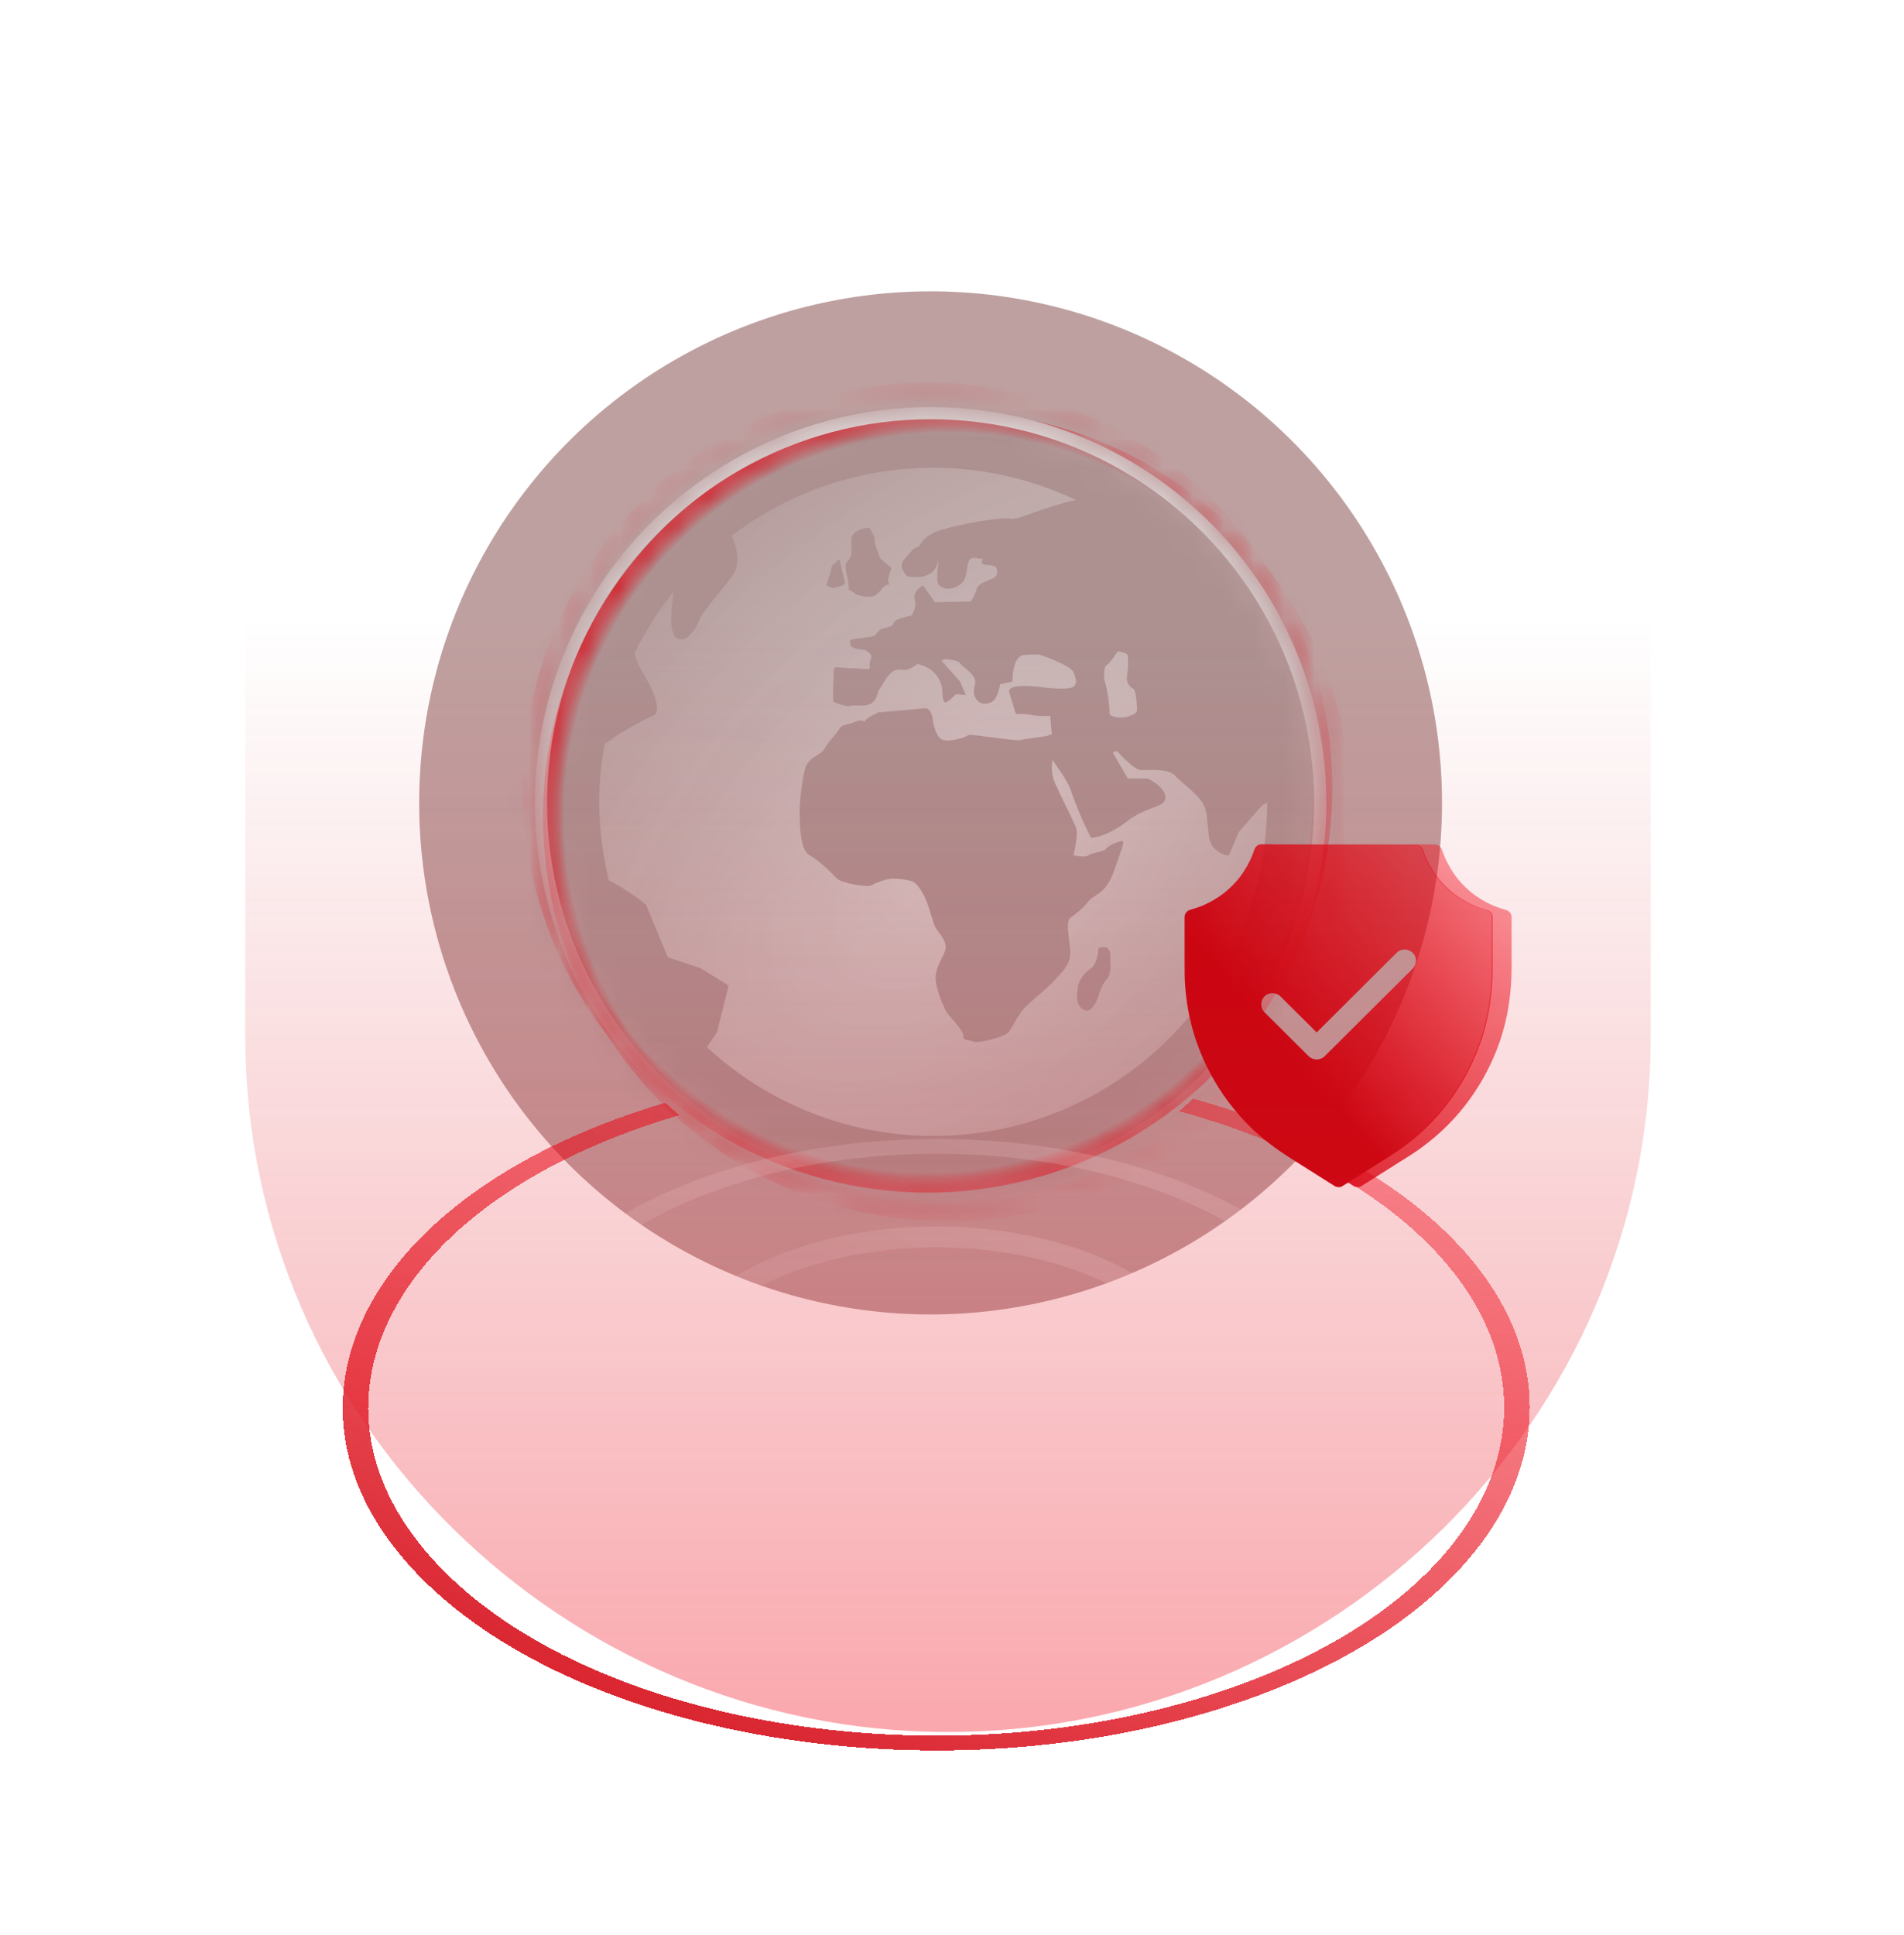 <svg width="63" height="64" viewBox="0 0 63 64" fill="none" xmlns="http://www.w3.org/2000/svg">
<g filter="url(#filter0_f_1489_5992)">
<circle cx="30.792" cy="26.559" r="16.922" fill="#611313" fill-opacity="0.4"/>
</g>
<mask id="mask0_1489_5992" style="mask-type:alpha" maskUnits="userSpaceOnUse" x="17" y="13" width="27" height="27">
<circle cx="30.792" cy="26.559" r="12.893" fill="white"/>
</mask>
<g mask="url(#mask0_1489_5992)">
<g filter="url(#filter1_i_1489_5992)">
<circle cx="30.792" cy="26.559" r="12.893" fill="white" fill-opacity="0.01"/>
</g>
<circle cx="30.691" cy="26.055" r="13.396" fill="url(#paint0_radial_1489_5992)"/>
<circle cx="31.36" cy="27.006" r="13.396" transform="rotate(138.992 31.36 27.006)" fill="url(#paint1_radial_1489_5992)"/>
<circle cx="30.792" cy="26.559" r="12.893" stroke="url(#paint2_linear_1489_5992)" stroke-width="0.403"/>
<g clip-path="url(#clip0_1489_5992)">
<rect width="29.929" height="29.929" transform="translate(15.454 11.56)" fill="black" fill-opacity="0.1"/>
<path d="M30.879 15.473C32.572 15.473 34.168 15.863 35.602 16.542C34.567 16.751 33.687 17.205 33.477 17.159C33.154 17.088 31.591 17.358 31.017 17.573C30.444 17.789 30.497 18.062 30.354 18.098C30.211 18.134 30.134 18.262 29.912 18.512C29.69 18.763 30.023 19.065 30.023 19.065C30.023 19.065 30.874 19.256 31.017 18.623C31.102 18.247 30.982 18.944 31.017 19.231C31.053 19.518 31.588 19.589 31.874 19.231C32.003 19.07 31.985 18.675 32.068 18.54C32.169 18.376 32.391 18.501 32.51 18.485C32.581 18.476 32.418 18.597 32.51 18.651C32.693 18.759 33.069 18.574 32.979 19.01C32.943 19.186 32.388 19.22 32.316 19.479C32.244 19.738 32.123 19.894 32.123 19.894L30.935 19.921L30.548 19.369C30.548 19.369 30.171 19.532 30.271 19.866C30.341 20.096 30.162 20.363 30.162 20.363C30.162 20.363 29.553 20.46 29.553 20.64C29.553 20.738 29.306 20.75 29.166 20.805C29.052 20.85 28.975 21.038 28.863 21.054C28.796 21.063 28.375 21.125 28.283 21.137C28.03 21.168 28.144 21.225 28.144 21.331C28.144 21.474 28.613 21.497 28.613 21.497C28.613 21.497 28.914 21.613 28.808 21.827C28.7 22.043 28.884 22.131 28.669 22.131C28.575 22.131 28.36 22.102 28.144 22.104C27.865 22.104 27.598 22.017 27.591 22.131C27.565 22.573 27.564 23.209 27.564 23.209C27.564 23.209 27.941 23.395 28.144 23.347C28.425 23.282 28.837 23.502 29.028 22.988C29.043 22.948 29.053 22.863 29.084 22.822C29.216 22.648 29.36 22.296 29.581 22.187C29.716 22.119 29.904 22.163 29.968 22.16C30.111 22.151 30.354 21.965 30.354 21.965C30.354 21.965 30.989 22.052 31.155 22.684C31.205 22.87 31.158 23.177 31.266 23.236C31.331 23.273 31.626 22.961 31.626 22.961L31.957 22.988L31.764 22.546L31.155 21.856L31.266 21.803C31.266 21.803 31.727 21.833 31.764 21.94C31.799 22.047 32.354 22.32 32.261 22.631C32.106 23.145 32.482 23.266 32.482 23.266C32.482 23.266 32.809 23.343 32.951 23.073C33.076 22.837 33.09 22.631 33.09 22.631L33.504 22.546C33.504 22.546 33.465 21.686 33.918 21.662C34.373 21.639 34.416 21.662 34.416 21.662C34.416 21.662 35.413 21.992 35.521 22.242C35.628 22.493 35.678 22.732 35.355 22.767C35.033 22.803 34.554 22.741 34.554 22.741C34.554 22.741 33.286 22.549 33.394 22.907C33.501 23.266 33.615 23.625 33.615 23.625C33.615 23.625 33.89 23.596 34.139 23.651C34.406 23.712 34.748 23.679 34.748 23.679L34.803 24.287L34.637 24.342C34.457 24.392 33.923 24.427 33.78 24.48C33.637 24.533 32.076 24.26 32.04 24.314C32.004 24.367 31.497 24.551 31.211 24.48C30.924 24.408 30.852 23.734 30.852 23.734C30.852 23.734 30.8 23.412 30.604 23.43L29.056 23.568C29.056 23.568 28.614 23.765 28.614 23.872C28.614 23.872 28.489 23.782 28.31 23.872C28.131 23.962 27.857 23.95 27.785 24.093C27.713 24.237 27.431 24.505 27.287 24.756C27.145 25.006 26.733 25.026 26.624 25.475C26.517 25.922 26.441 26.671 26.459 26.994C26.476 27.317 26.468 28.117 26.79 28.293C27.113 28.469 27.541 28.904 27.702 29.066C27.863 29.227 28.727 29.358 28.834 29.287C28.942 29.215 29.329 29.066 29.526 29.066C29.723 29.066 30.146 29.097 30.272 29.204C30.397 29.312 30.55 29.544 30.658 29.812C30.765 30.081 30.873 30.535 30.962 30.696C31.052 30.857 31.392 31.165 31.266 31.47C31.141 31.775 30.926 32.078 30.962 32.436C30.998 32.794 31.213 33.27 31.294 33.431C31.375 33.592 31.893 34.098 31.874 34.26C31.856 34.421 32.008 34.381 32.206 34.454C32.403 34.524 33.24 34.294 33.367 34.15C33.491 34.006 33.686 33.554 33.919 33.32C34.152 33.088 34.635 32.706 34.885 32.436C35.136 32.167 35.393 31.921 35.411 31.58C35.428 31.239 35.231 30.49 35.411 30.365C35.59 30.239 35.839 30.045 36.019 29.812C36.197 29.579 36.578 29.597 36.847 28.845C37.116 28.093 37.205 27.858 37.151 27.823C37.098 27.787 36.67 27.965 36.599 28.072C36.527 28.179 36.108 28.206 36.018 28.293C35.93 28.379 35.521 28.293 35.521 28.293C35.521 28.293 35.694 27.613 35.604 27.381C35.514 27.148 35.056 26.239 34.913 25.916C34.795 25.652 34.775 25.346 34.831 25.143C34.854 25.175 34.868 25.194 34.885 25.226C34.949 25.341 35.293 25.747 35.438 26.165C35.747 27.061 36.101 27.713 36.101 27.713C36.101 27.713 36.568 27.73 37.345 27.132C37.873 26.726 38.438 26.705 38.532 26.497C38.712 26.103 37.98 25.751 37.98 25.751H37.317L36.82 24.894L36.958 24.839C36.958 24.839 37.509 25.475 37.759 25.475C38.01 25.475 38.677 25.417 38.892 25.668C39.107 25.919 39.779 26.343 39.887 26.773C39.995 27.202 39.94 27.804 40.135 28.017C40.41 28.316 40.661 28.293 40.661 28.293L40.992 27.519L41.766 26.635L41.929 26.552C41.914 32.647 36.978 37.575 30.879 37.575C28.102 37.576 25.427 36.527 23.392 34.638L23.723 34.15L24.11 32.602L23.171 32.022L22.094 31.663L21.375 29.923C21.375 29.923 20.705 29.381 20.149 29.13C19.939 28.277 19.831 27.402 19.828 26.524C19.828 25.873 19.896 25.237 20.005 24.616C20.683 24.095 21.596 23.679 21.596 23.679C21.596 23.679 22.1 23.621 21.237 22.187C21.127 22.007 21.044 21.811 20.991 21.607C21.354 20.879 21.786 20.192 22.294 19.565C22.249 19.828 22.078 20.918 22.397 21.109C22.755 21.324 23.099 20.661 23.171 20.446C23.242 20.232 23.989 19.412 24.276 18.982C24.48 18.676 24.408 18.081 24.198 17.732C26.116 16.266 28.465 15.472 30.879 15.473ZM28.696 17.463C28.525 17.48 28.171 17.571 28.171 17.85V18.374C28.171 18.374 28.065 18.563 28.006 18.623C27.946 18.684 27.998 18.958 28.033 19.066C28.069 19.173 28.089 19.508 28.089 19.508C28.089 19.508 28.262 19.598 28.31 19.645C28.358 19.692 28.766 19.796 28.946 19.7C29.124 19.606 29.229 19.354 29.36 19.341C29.491 19.329 29.411 19.33 29.387 19.231C29.364 19.135 29.498 18.789 29.498 18.789L29.139 18.485C29.139 18.485 28.921 18.02 28.945 17.877C28.969 17.733 28.768 17.48 28.779 17.463C28.782 17.454 28.753 17.454 28.696 17.463ZM27.758 18.513C27.71 18.534 27.616 18.651 27.565 18.678C27.497 18.713 27.518 18.831 27.482 18.927C27.446 19.022 27.344 19.369 27.344 19.369L27.565 19.452C27.565 19.452 27.916 19.386 27.952 19.314C27.98 19.256 27.877 18.943 27.841 18.816C27.832 18.786 27.841 18.761 27.841 18.761L27.786 18.54C27.777 18.523 27.774 18.505 27.758 18.512V18.513ZM37.014 21.552C37.096 21.552 37.254 21.608 37.29 21.635C37.338 21.67 37.338 22.09 37.29 22.352C37.273 22.44 37.285 22.531 37.325 22.611C37.365 22.692 37.431 22.756 37.511 22.794C37.584 22.818 37.634 23.394 37.622 23.513C37.61 23.633 37.273 23.722 37.18 23.734C37.087 23.747 36.698 23.743 36.71 23.568C36.723 23.395 36.643 22.828 36.572 22.601C36.501 22.375 36.519 22.053 36.627 21.994C36.735 21.934 36.959 21.579 36.959 21.579C36.968 21.559 36.987 21.552 37.014 21.552ZM36.517 31.332C36.473 31.332 36.411 31.341 36.35 31.358C36.35 31.358 36.326 31.889 36.075 32.05C35.824 32.211 35.66 32.524 35.66 32.685C35.66 32.846 35.607 32.993 35.66 33.155C35.714 33.316 35.837 33.449 35.992 33.432C36.147 33.414 36.315 33.078 36.351 32.934C36.387 32.791 36.52 32.481 36.627 32.381C36.735 32.281 36.756 32 36.738 31.856C36.723 31.732 36.817 31.325 36.517 31.332Z" fill="url(#paint3_radial_1489_5992)"/>
</g>
</g>
<circle opacity="0.3" cx="11.886" cy="11.886" r="11.541" transform="matrix(0.612 0.612 -1.061 0.354 36.315 34.598)" stroke="url(#paint4_radial_1489_5992)" stroke-width="0.691"/>
<path opacity="0.3" d="M35.459 50.551C31.181 51.977 25.712 51.131 23.242 48.661C20.772 46.191 22.238 43.033 26.515 41.608C30.793 40.182 36.263 41.028 38.732 43.498C41.202 45.967 39.736 49.125 35.459 50.551Z" stroke="url(#paint5_radial_1489_5992)" stroke-width="0.691"/>
<g opacity="0.3" filter="url(#filter2_d_1489_5992)">
<path d="M32.976 48.068C31.074 48.703 28.641 48.326 27.542 47.228C26.444 46.129 27.096 44.724 28.998 44.09C30.901 43.456 33.334 43.832 34.432 44.931C35.531 46.029 34.879 47.434 32.976 48.068Z" stroke="url(#paint6_radial_1489_5992)" stroke-width="0.691" shape-rendering="crispEdges"/>
</g>
<g filter="url(#filter3_d_1489_5992)">
<path fill-rule="evenodd" clip-rule="evenodd" d="M22.007 36.019C21.722 36.104 21.44 36.193 21.159 36.286C11.768 39.417 8.55 46.35 13.972 51.772C19.394 57.194 31.403 59.052 40.795 55.922C50.186 52.791 53.404 45.858 47.982 40.435C45.926 38.38 42.924 36.837 39.476 35.883C39.325 36.025 39.17 36.162 39.012 36.297C42.352 37.207 45.263 38.693 47.249 40.68C52.438 45.868 49.359 52.503 40.372 55.499C31.385 58.494 19.893 56.717 14.705 51.528C9.516 46.339 12.595 39.705 21.582 36.709C21.879 36.61 22.178 36.517 22.48 36.428C22.319 36.295 22.161 36.159 22.007 36.019Z" fill="url(#paint7_linear_1489_5992)" shape-rendering="crispEdges"/>
</g>
<g filter="url(#filter4_d_1489_5992)">
<path d="M49.208 29.18C49.152 29.163 49.097 29.147 49.042 29.13C48.99 29.114 48.937 29.095 48.886 29.077C48.86 29.067 48.835 29.056 48.81 29.046C48.806 29.044 48.798 29.047 48.791 29.035V29.036C48.789 29.035 48.788 29.035 48.784 29.035C48.782 29.033 48.779 29.033 48.778 29.033C48.778 29.033 48.779 29.035 48.78 29.035H48.779C48.776 29.035 48.774 29.032 48.772 29.031C48.568 28.942 48.374 28.831 48.193 28.703C48.173 28.69 48.155 28.678 48.136 28.664C48.136 28.664 48.133 28.662 48.13 28.662V28.659L48.128 28.656V28.655C48.128 28.655 48.128 28.654 48.127 28.654C48.126 28.652 48.125 28.651 48.122 28.65C48.121 28.65 48.121 28.649 48.12 28.649C48.118 28.648 48.116 28.646 48.115 28.645C48.116 28.646 48.117 28.646 48.118 28.648C48.115 28.645 48.111 28.643 48.11 28.641C48.065 28.607 48.021 28.571 47.979 28.533C47.897 28.46 47.817 28.385 47.742 28.304C47.706 28.264 47.67 28.225 47.636 28.184C47.619 28.163 47.601 28.143 47.585 28.122C47.579 28.114 47.57 28.099 47.564 28.094C47.565 28.096 47.565 28.097 47.566 28.098L47.563 28.094H47.564C47.563 28.092 47.56 28.089 47.559 28.087C47.494 28.001 47.434 27.912 47.378 27.82C47.312 27.712 47.254 27.601 47.201 27.487C47.196 27.476 47.189 27.464 47.184 27.453C47.182 27.451 47.19 27.448 47.177 27.445C47.177 27.433 47.172 27.426 47.17 27.422C47.17 27.424 47.172 27.426 47.174 27.428C47.176 27.435 47.18 27.44 47.182 27.446V27.443C47.18 27.419 47.157 27.384 47.149 27.361C47.126 27.304 47.106 27.25 47.088 27.193C47.049 27.086 46.954 27.012 46.842 27.012H42.369C42.163 27.012 41.956 27 41.751 27.008C41.748 27.008 41.745 27.007 41.742 27.007C41.629 27.007 41.535 27.084 41.502 27.188C41.487 27.234 41.47 27.28 41.453 27.326C41.443 27.352 41.434 27.376 41.423 27.402C41.419 27.411 41.417 27.419 41.413 27.426L41.416 27.421C41.416 27.421 41.413 27.428 41.408 27.438C41.409 27.435 41.412 27.431 41.413 27.427C41.412 27.431 41.409 27.436 41.407 27.442C41.362 27.544 41.312 27.643 41.257 27.74C41.202 27.835 41.143 27.93 41.079 28.019C41.063 28.041 41.048 28.062 41.032 28.083C41.029 28.087 41.026 28.091 41.022 28.094C41.02 28.097 41.018 28.099 41.016 28.103C41.014 28.106 41.012 28.107 41.011 28.109C40.974 28.153 40.94 28.197 40.901 28.239C40.83 28.32 40.755 28.396 40.676 28.469C40.638 28.505 40.597 28.541 40.556 28.574C40.534 28.592 40.514 28.609 40.493 28.625C40.487 28.63 40.482 28.634 40.476 28.639C40.477 28.638 40.478 28.636 40.481 28.635C40.477 28.638 40.473 28.641 40.471 28.643C40.472 28.641 40.475 28.639 40.477 28.638C40.471 28.641 40.466 28.646 40.46 28.65C40.284 28.78 40.096 28.894 39.899 28.987C39.869 29.001 39.839 29.015 39.808 29.028C39.804 29.029 39.8 29.032 39.797 29.033C39.8 29.032 39.805 29.029 39.809 29.028C39.792 29.038 39.784 29.041 39.783 29.042C39.784 29.041 39.79 29.037 39.798 29.035L39.768 29.046C39.708 29.069 39.648 29.091 39.587 29.111C39.517 29.134 39.448 29.155 39.378 29.176C39.272 29.207 39.196 29.305 39.196 29.415V30.911C39.196 31.174 39.195 31.437 39.215 31.7C39.253 32.212 39.342 32.723 39.486 33.216C39.773 34.194 40.268 35.103 40.927 35.88C41.247 36.259 41.608 36.602 42.001 36.906C42.243 37.092 42.495 37.261 42.753 37.424L44.133 38.295C44.144 38.302 44.156 38.307 44.167 38.315C44.2 38.335 44.237 38.346 44.275 38.346C44.323 38.358 44.373 38.343 44.418 38.315H44.419C44.425 38.311 44.433 38.307 44.439 38.302C44.854 38.041 45.268 37.78 45.683 37.517C45.875 37.397 46.068 37.278 46.254 37.15C46.678 36.855 47.073 36.519 47.425 36.143C48.123 35.398 48.657 34.512 48.992 33.55C49.271 32.75 49.39 31.912 49.39 31.067V29.419C49.39 29.307 49.312 29.211 49.208 29.18ZM46.744 31.12L46.383 31.479L44.819 33.035L43.831 34.019C43.688 34.161 43.445 34.161 43.303 34.019L43.121 33.838L41.841 32.564C41.692 32.416 41.703 32.187 41.841 32.038C41.978 31.891 42.231 31.901 42.369 32.039C42.43 32.1 42.491 32.161 42.551 32.222C42.89 32.559 43.228 32.892 43.567 33.231L43.661 33.137C44.182 32.617 44.705 32.096 45.226 31.578L46.214 30.595C46.362 30.447 46.594 30.458 46.742 30.595C46.893 30.731 46.882 30.983 46.744 31.12Z" fill="url(#paint8_linear_1489_5992)"/>
<path fill-rule="evenodd" clip-rule="evenodd" d="M49.176 29.18C49.12 29.163 49.066 29.147 49.011 29.13C48.958 29.114 48.906 29.095 48.855 29.077C48.84 29.071 48.825 29.065 48.81 29.058L48.81 29.058C48.8 29.054 48.789 29.05 48.779 29.046C48.778 29.045 48.777 29.045 48.776 29.045C48.772 29.045 48.765 29.044 48.76 29.035V29.036C48.758 29.035 48.757 29.035 48.753 29.035C48.75 29.033 48.748 29.033 48.746 29.033C48.746 29.033 48.748 29.035 48.749 29.035H48.748C48.746 29.035 48.744 29.033 48.743 29.032L48.74 29.031C48.537 28.942 48.343 28.831 48.162 28.703L48.144 28.691C48.13 28.683 48.118 28.674 48.105 28.664C48.105 28.664 48.102 28.662 48.098 28.662V28.659L48.097 28.656V28.655C48.097 28.655 48.097 28.654 48.096 28.654C48.095 28.652 48.093 28.651 48.091 28.65C48.09 28.65 48.09 28.65 48.09 28.649C48.089 28.649 48.089 28.649 48.088 28.649C48.088 28.648 48.087 28.648 48.086 28.647C48.085 28.646 48.084 28.646 48.083 28.645C48.084 28.646 48.085 28.646 48.085 28.646C48.082 28.644 48.08 28.642 48.078 28.641C48.034 28.607 47.99 28.571 47.948 28.533C47.865 28.46 47.786 28.385 47.711 28.304C47.675 28.264 47.639 28.225 47.605 28.184L47.589 28.164L47.589 28.164C47.577 28.15 47.565 28.136 47.554 28.122C47.551 28.119 47.549 28.115 47.546 28.111C47.541 28.104 47.536 28.098 47.533 28.094C47.532 28.093 47.531 28.092 47.53 28.091C47.529 28.089 47.528 28.088 47.528 28.087C47.463 28.001 47.403 27.912 47.347 27.82C47.281 27.712 47.222 27.601 47.17 27.487C47.167 27.481 47.164 27.476 47.161 27.47C47.158 27.464 47.155 27.459 47.152 27.453C47.152 27.453 47.152 27.452 47.153 27.451C47.154 27.449 47.155 27.447 47.146 27.445C47.146 27.437 47.144 27.431 47.142 27.427L47.142 27.428C47.144 27.431 47.145 27.434 47.147 27.437C47.148 27.44 47.15 27.443 47.151 27.446V27.443C47.15 27.427 47.139 27.406 47.13 27.387C47.125 27.378 47.12 27.369 47.117 27.361C47.095 27.304 47.075 27.25 47.056 27.193C47.018 27.086 46.923 27.012 46.811 27.012H47.469C47.581 27.012 47.675 27.086 47.714 27.193C47.733 27.25 47.753 27.304 47.775 27.361C47.778 27.369 47.782 27.378 47.787 27.387C47.797 27.406 47.807 27.427 47.809 27.443V27.446C47.808 27.443 47.806 27.44 47.804 27.437C47.803 27.434 47.801 27.431 47.8 27.428C47.8 27.428 47.8 27.428 47.8 27.427C47.802 27.431 47.804 27.437 47.804 27.445C47.813 27.447 47.812 27.449 47.81 27.451C47.81 27.452 47.81 27.453 47.81 27.453C47.813 27.459 47.816 27.464 47.819 27.47C47.822 27.476 47.825 27.481 47.828 27.487C47.88 27.601 47.938 27.712 48.005 27.82C48.061 27.912 48.12 28.001 48.185 28.087C48.186 28.088 48.187 28.089 48.188 28.091C48.189 28.092 48.19 28.093 48.19 28.094H48.189L48.193 28.098C48.192 28.098 48.192 28.097 48.191 28.096C48.191 28.096 48.191 28.095 48.19 28.094C48.194 28.098 48.199 28.104 48.203 28.111C48.206 28.115 48.209 28.119 48.211 28.122C48.222 28.136 48.234 28.15 48.246 28.164C48.252 28.171 48.257 28.177 48.263 28.184C48.296 28.225 48.332 28.264 48.368 28.304C48.443 28.385 48.523 28.46 48.605 28.533C48.648 28.571 48.691 28.607 48.736 28.641C48.737 28.643 48.741 28.645 48.745 28.648C48.744 28.647 48.744 28.647 48.743 28.646C48.742 28.646 48.742 28.646 48.741 28.645C48.742 28.646 48.743 28.646 48.744 28.647C48.745 28.648 48.745 28.648 48.746 28.649C48.747 28.649 48.747 28.649 48.747 28.649C48.748 28.65 48.748 28.65 48.749 28.65C48.751 28.651 48.752 28.652 48.754 28.654C48.755 28.654 48.755 28.655 48.755 28.655V28.656L48.756 28.659V28.662C48.76 28.662 48.762 28.664 48.762 28.664C48.775 28.674 48.788 28.683 48.801 28.691C48.807 28.695 48.813 28.699 48.82 28.703C49 28.831 49.195 28.942 49.398 29.031C49.399 29.031 49.4 29.032 49.4 29.032C49.402 29.033 49.404 29.035 49.405 29.035H49.407C49.405 29.035 49.404 29.033 49.404 29.033C49.405 29.033 49.408 29.033 49.41 29.035C49.414 29.035 49.415 29.035 49.418 29.036V29.035C49.423 29.044 49.429 29.045 49.434 29.045C49.435 29.045 49.436 29.045 49.437 29.046C49.447 29.05 49.457 29.054 49.468 29.058C49.482 29.065 49.497 29.071 49.513 29.077C49.564 29.095 49.616 29.114 49.668 29.13C49.723 29.147 49.778 29.163 49.834 29.18C49.939 29.211 50.016 29.307 50.016 29.419V31.067C50.016 31.912 49.898 32.75 49.618 33.55C49.283 34.512 48.75 35.398 48.052 36.143C47.699 36.519 47.304 36.855 46.88 37.15C46.719 37.261 46.552 37.366 46.385 37.47C46.36 37.486 46.335 37.502 46.309 37.517C45.982 37.725 45.656 37.93 45.329 38.136C45.241 38.192 45.154 38.247 45.066 38.302C45.061 38.306 45.056 38.309 45.051 38.312C45.049 38.313 45.047 38.314 45.046 38.315H45.044C44.999 38.343 44.95 38.358 44.901 38.346C44.864 38.346 44.826 38.335 44.794 38.315C44.788 38.311 44.782 38.308 44.776 38.305C44.77 38.302 44.765 38.299 44.759 38.295L44.59 38.188L44.671 38.137C44.998 37.931 45.325 37.725 45.652 37.517L45.727 37.47L45.728 37.47C45.894 37.366 46.061 37.261 46.223 37.15C46.646 36.855 47.041 36.519 47.394 36.143C48.092 35.398 48.626 34.512 48.961 33.55C49.24 32.75 49.358 31.912 49.358 31.067V29.419C49.358 29.307 49.281 29.211 49.176 29.18ZM42.319 27.012C42.335 27.008 42.352 27.007 42.368 27.007C42.37 27.007 42.371 27.007 42.373 27.007C42.374 27.008 42.376 27.008 42.377 27.008C42.506 27.003 42.635 27.006 42.764 27.009C42.841 27.01 42.918 27.012 42.995 27.012H42.338C42.332 27.012 42.325 27.012 42.319 27.012ZM47.533 28.094C47.533 28.095 47.533 28.096 47.534 28.096C47.534 28.097 47.534 28.098 47.535 28.098L47.531 28.094H47.533Z" fill="url(#paint9_linear_1489_5992)"/>
</g>
<path d="M54.621 34.272C54.621 46.986 44.083 57.294 31.368 57.294V57.294C18.653 57.294 8.115 46.986 8.115 34.272L8.115 17.235L54.621 17.235L54.621 34.272Z" fill="url(#paint10_linear_1489_5992)"/>
<defs>
<filter id="filter0_f_1489_5992" x="5.007" y="0.774" width="51.571" height="51.571" filterUnits="userSpaceOnUse" color-interpolation-filters="sRGB">
<feFlood flood-opacity="0" result="BackgroundImageFix"/>
<feBlend mode="normal" in="SourceGraphic" in2="BackgroundImageFix" result="shape"/>
<feGaussianBlur stdDeviation="4.432" result="effect1_foregroundBlur_1489_5992"/>
</filter>
<filter id="filter1_i_1489_5992" x="17.899" y="13.666" width="25.785" height="26.591" filterUnits="userSpaceOnUse" color-interpolation-filters="sRGB">
<feFlood flood-opacity="0" result="BackgroundImageFix"/>
<feBlend mode="normal" in="SourceGraphic" in2="BackgroundImageFix" result="shape"/>
<feColorMatrix in="SourceAlpha" type="matrix" values="0 0 0 0 0 0 0 0 0 0 0 0 0 0 0 0 0 0 127 0" result="hardAlpha"/>
<feMorphology radius="0.403" operator="erode" in="SourceAlpha" result="effect1_innerShadow_1489_5992"/>
<feOffset dy="0.806"/>
<feGaussianBlur stdDeviation="0.403"/>
<feComposite in2="hardAlpha" operator="arithmetic" k2="-1" k3="1"/>
<feColorMatrix type="matrix" values="0 0 0 0 1 0 0 0 0 0.092 0 0 0 0 0.149 0 0 0 1 0"/>
<feBlend mode="normal" in2="shape" result="effect1_innerShadow_1489_5992"/>
</filter>
<filter id="filter2_d_1489_5992" x="22.902" y="40.084" width="16.171" height="12.45" filterUnits="userSpaceOnUse" color-interpolation-filters="sRGB">
<feFlood flood-opacity="0" result="BackgroundImageFix"/>
<feColorMatrix in="SourceAlpha" type="matrix" values="0 0 0 0 0 0 0 0 0 0 0 0 0 0 0 0 0 0 127 0" result="hardAlpha"/>
<feOffset dy="0.23"/>
<feGaussianBlur stdDeviation="1.842"/>
<feComposite in2="hardAlpha" operator="out"/>
<feColorMatrix type="matrix" values="0 0 0 0 0.946 0 0 0 0 0.016 0 0 0 0 0.074 0 0 0 1 0"/>
<feBlend mode="normal" in2="BackgroundImageFix" result="effect1_dropShadow_1489_5992"/>
<feBlend mode="normal" in="SourceGraphic" in2="effect1_dropShadow_1489_5992" result="shape"/>
</filter>
<filter id="filter3_d_1489_5992" x="8.576" y="33.581" width="44.803" height="27.085" filterUnits="userSpaceOnUse" color-interpolation-filters="sRGB">
<feFlood flood-opacity="0" result="BackgroundImageFix"/>
<feColorMatrix in="SourceAlpha" type="matrix" values="0 0 0 0 0 0 0 0 0 0 0 0 0 0 0 0 0 0 127 0" result="hardAlpha"/>
<feOffset dy="0.46"/>
<feGaussianBlur stdDeviation="1.381"/>
<feComposite in2="hardAlpha" operator="out"/>
<feColorMatrix type="matrix" values="0 0 0 0 1 0 0 0 0 0.054 0 0 0 0 0.114 0 0 0 1 0"/>
<feBlend mode="normal" in2="BackgroundImageFix" result="effect1_dropShadow_1489_5992"/>
<feBlend mode="normal" in="SourceGraphic" in2="effect1_dropShadow_1489_5992" result="shape"/>
</filter>
<filter id="filter4_d_1489_5992" x="26.764" y="15.494" width="35.685" height="36.209" filterUnits="userSpaceOnUse" color-interpolation-filters="sRGB">
<feFlood flood-opacity="0" result="BackgroundImageFix"/>
<feColorMatrix in="SourceAlpha" type="matrix" values="0 0 0 0 0 0 0 0 0 0 0 0 0 0 0 0 0 0 127 0" result="hardAlpha"/>
<feOffset dy="0.921"/>
<feGaussianBlur stdDeviation="6.216"/>
<feComposite in2="hardAlpha" operator="out"/>
<feColorMatrix type="matrix" values="0 0 0 0 0.946 0 0 0 0 0.016 0 0 0 0 0.074 0 0 0 0.4 0"/>
<feBlend mode="normal" in2="BackgroundImageFix" result="effect1_dropShadow_1489_5992"/>
<feBlend mode="normal" in="SourceGraphic" in2="effect1_dropShadow_1489_5992" result="shape"/>
</filter>
<radialGradient id="paint0_radial_1489_5992" cx="0" cy="0" r="1" gradientUnits="userSpaceOnUse" gradientTransform="translate(30.691 26.055) rotate(90) scale(13.396 13.396)">
<stop offset="0.948" stop-color="#F10413" stop-opacity="0"/>
<stop offset="1" stop-color="#F10413"/>
</radialGradient>
<radialGradient id="paint1_radial_1489_5992" cx="0" cy="0" r="1" gradientUnits="userSpaceOnUse" gradientTransform="translate(31.36 27.006) rotate(90) scale(13.396 13.396)">
<stop offset="0.948" stop-color="#F10413" stop-opacity="0"/>
<stop offset="1" stop-color="#F10413"/>
</radialGradient>
<linearGradient id="paint2_linear_1489_5992" x1="30.792" y1="13.666" x2="30.792" y2="39.452" gradientUnits="userSpaceOnUse">
<stop stop-color="white"/>
<stop offset="1" stop-color="white" stop-opacity="0"/>
</linearGradient>
<radialGradient id="paint3_radial_1489_5992" cx="0" cy="0" r="1" gradientUnits="userSpaceOnUse" gradientTransform="translate(31.846 28.27) rotate(46.797) scale(17.555 30.137)">
<stop stop-color="white" stop-opacity="0.47"/>
<stop offset="1" stop-color="white" stop-opacity="0"/>
</radialGradient>
<radialGradient id="paint4_radial_1489_5992" cx="0" cy="0" r="1" gradientUnits="userSpaceOnUse" gradientTransform="rotate(47.959) scale(38.888 65.557)">
<stop stop-color="white" stop-opacity="0.7"/>
<stop offset="1" stop-color="white" stop-opacity="0"/>
</radialGradient>
<radialGradient id="paint5_radial_1489_5992" cx="0" cy="0" r="1" gradientUnits="userSpaceOnUse" gradientTransform="translate(34.416 38.692) rotate(119.31) scale(19.302 47.354)">
<stop stop-color="white" stop-opacity="0.7"/>
<stop offset="1" stop-color="white" stop-opacity="0"/>
</radialGradient>
<radialGradient id="paint6_radial_1489_5992" cx="0" cy="0" r="1" gradientUnits="userSpaceOnUse" gradientTransform="translate(32.598 42.608) rotate(119.31) scale(9.069 22.251)">
<stop stop-color="white" stop-opacity="0.7"/>
<stop offset="1" stop-color="white" stop-opacity="0"/>
</radialGradient>
<linearGradient id="paint7_linear_1489_5992" x1="-9.804" y1="53.565" x2="3.459" y2="15.99" gradientUnits="userSpaceOnUse">
<stop stop-color="#C8020E"/>
<stop offset="1" stop-color="#FF0010" stop-opacity="0.29"/>
</linearGradient>
<linearGradient id="paint8_linear_1489_5992" x1="39.771" y1="30.458" x2="49.55" y2="22.218" gradientUnits="userSpaceOnUse">
<stop stop-color="#C8020E"/>
<stop offset="1" stop-color="#FF0010" stop-opacity="0.29"/>
</linearGradient>
<linearGradient id="paint9_linear_1489_5992" x1="33.324" y1="36.31" x2="43.619" y2="20.995" gradientUnits="userSpaceOnUse">
<stop stop-color="#C8020E"/>
<stop offset="1" stop-color="#FF0010" stop-opacity="0.29"/>
</linearGradient>
<linearGradient id="paint10_linear_1489_5992" x1="31.368" y1="73.488" x2="31.368" y2="20.474" gradientUnits="userSpaceOnUse">
<stop stop-color="#FF1726" stop-opacity="0.55"/>
<stop offset="1" stop-color="#D42530" stop-opacity="0"/>
</linearGradient>
<clipPath id="clip0_1489_5992">
<rect width="29.929" height="29.929" fill="white" transform="translate(15.454 11.56)"/>
</clipPath>
</defs>
</svg>
